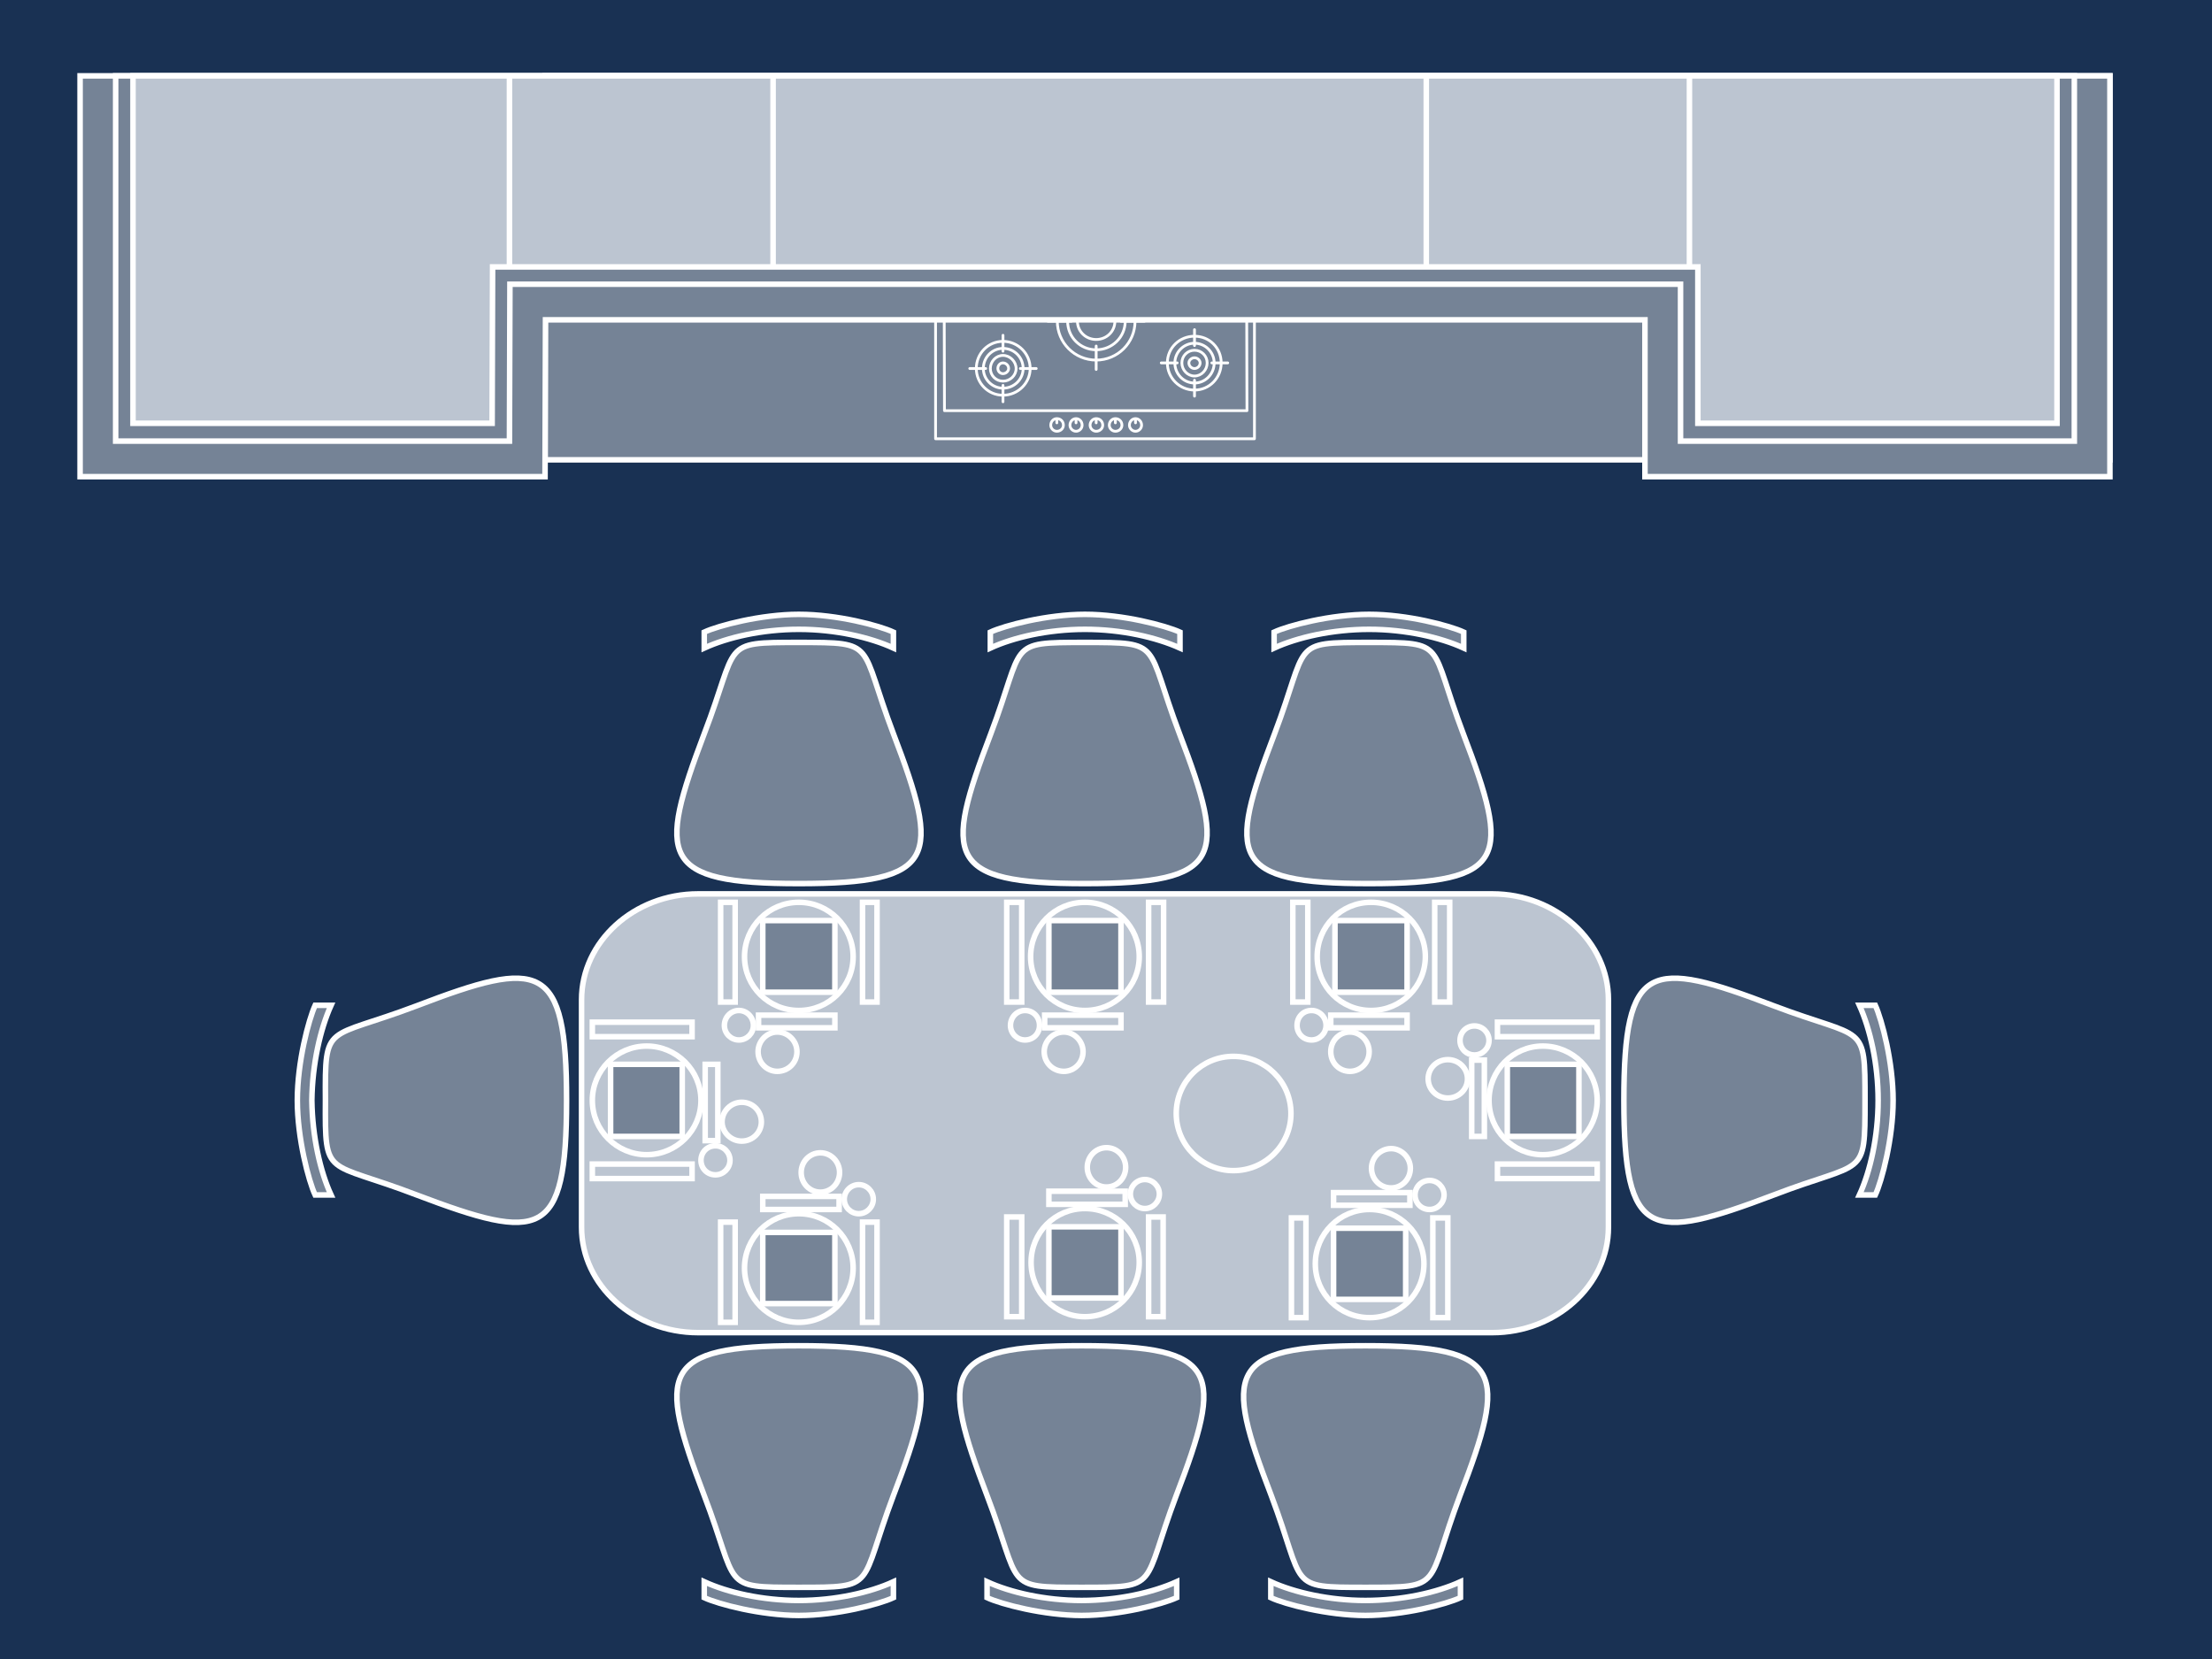 <?xml version="1.0" encoding="UTF-8"?>
<!DOCTYPE svg PUBLIC "-//W3C//DTD SVG 1.1//EN" "http://www.w3.org/Graphics/SVG/1.1/DTD/svg11.dtd">
<!-- Creator: CorelDRAW X8 -->
<svg xmlns="http://www.w3.org/2000/svg" xml:space="preserve" width="400px" height="300px" version="1.1" style="shape-rendering:geometricPrecision; text-rendering:geometricPrecision; image-rendering:optimizeQuality; fill-rule:evenodd; clip-rule:evenodd"
viewBox="0 0 4724 3543"
 xmlns:xlink="http://www.w3.org/1999/xlink">
 <defs>
  <style type="text/css">
   <![CDATA[
    .str0 {stroke:white;stroke-width:11.81}
    .str1 {stroke:white;stroke-width:5.905;stroke-linecap:round;stroke-linejoin:round}
    .fil2 {fill:none}
    .fil0 {fill:#193153}
    .fil1 {fill:#758396}
    .fil3 {fill:#BCC5D1}
   ]]>
  </style>
 </defs>
 <g id="Копия_x0020_Слой_x0020_1">
  <rect class="fil0" width="4724" height="3543"/>
  <path class="fil1 str0" d="M1164 162l3342 0 0 820 -3342 0 0 -820z"/>
  <path class="fil2 str1" d="M2143 508c42,0 75,34 75,75 0,42 -33,75 -75,75 -41,0 -75,-33 -75,-75 0,-41 34,-75 75,-75zm0 20c31,0 56,25 56,55 0,31 -25,56 -56,56 -30,0 -55,-25 -55,-56 0,-30 25,-55 55,-55zm0 19c20,0 36,16 36,36 0,20 -16,36 -36,36 -20,0 -36,-16 -36,-36 0,-20 16,-36 36,-36zm0 -57l0 45m0 96l0 45m-93 -93l45 0m96 0l45 0m21 311c8,0 14,6 14,14 0,7 -6,13 -14,13 -7,0 -13,-6 -13,-13 0,-8 6,-14 13,-14zm0 0l0 9m41 -9c7,0 13,6 13,14 0,7 -6,13 -13,13 -7,0 -13,-6 -13,-13 0,-8 6,-14 13,-14zm0 0l0 9m43 -9c8,0 14,6 14,14 0,7 -6,13 -14,13 -7,0 -13,-6 -13,-13 0,-8 6,-14 13,-14zm0 0l0 9m41 -9c8,0 14,6 14,14 0,7 -6,13 -14,13 -7,0 -13,-6 -13,-13 0,-8 6,-14 13,-14zm0 0l0 9m43 -9c7,0 13,6 13,14 0,7 -6,13 -13,13 -7,0 -13,-6 -13,-13 0,-8 6,-14 13,-14zm0 0l0 9m126 -395c41,0 74,34 74,75 0,42 -33,75 -74,75 -42,0 -75,-33 -75,-75 0,-41 33,-75 75,-75zm0 20c30,0 55,25 55,55 0,31 -25,56 -55,56 -31,0 -56,-25 -56,-56 0,-30 25,-55 56,-55zm0 19c19,0 35,16 35,36 0,20 -16,36 -35,36 -20,0 -36,-16 -36,-36 0,-20 16,-36 36,-36zm0 -57l0 45m0 96l0 45m-93 -93l45 0m95 0l45 0m-92 -21c11,0 21,9 21,21 0,12 -10,22 -21,22 -12,0 -22,-10 -22,-22 0,-12 10,-21 22,-21zm-409 167c32,0 58,26 58,58 0,31 -26,57 -58,57 -32,0 -57,-26 -57,-57 0,-32 25,-58 57,-58zm0 15c24,0 43,19 43,43 0,23 -19,42 -43,42 -23,0 -42,-19 -42,-42 0,-24 19,-43 42,-43zm0 15c15,0 28,13 28,28 0,15 -13,27 -28,27 -15,0 -27,-12 -27,-27 0,-15 12,-28 27,-28zm0 -43l0 34m0 73l0 35m-71 -71l34 0m74 0l34 0m-71 -12c6,0 12,5 12,12 0,6 -6,11 -12,11 -6,0 -11,-5 -11,-11 0,-7 5,-12 11,-12zm409 -57c32,0 57,25 57,57 0,32 -25,58 -57,58 -32,0 -58,-26 -58,-58 0,-32 26,-57 58,-57zm0 15c23,0 42,19 42,42 0,24 -19,43 -42,43 -23,0 -42,-19 -42,-43 0,-23 19,-42 42,-42zm0 15c15,0 27,12 27,27 0,15 -12,28 -27,28 -15,0 -27,-13 -27,-28 0,-15 12,-27 27,-27zm0 -44l0 34m0 74l0 34m-71 -71l34 0m74 0l34 0m-71 -11c6,0 12,5 12,11 0,7 -6,12 -12,12 -6,0 -12,-5 -12,-12 0,-6 6,-11 12,-11zm-210 -162c46,0 83,38 83,84 0,46 -37,83 -83,83 -46,0 -83,-37 -83,-83 0,-46 37,-84 83,-84zm0 22c34,0 62,28 62,62 0,34 -28,61 -62,61 -34,0 -61,-27 -61,-61 0,-34 27,-62 61,-62zm0 22c22,0 40,18 40,40 0,22 -18,39 -40,39 -22,0 -40,-17 -40,-39 0,-22 18,-40 40,-40zm0 -63l0 50m0 106l0 50m-103 -103l50 0m106 0l50 0m-446 -224l681 0 0 475 -681 0 0 -475zm18 17l646 0 1 398 -646 0 -1 -398z"/>
  <path class="fil1 str0" d="M3513 683l0 335 993 0 0 -856 -4335 0 0 856 993 0 1 -335 2348 0z"/>
  <path class="fil1 str0" d="M3589 607l0 335 841 0 0 -780 -4183 0 0 780 841 0 1 -335 2500 0z"/>
  <path class="fil3 str0" d="M3626 570l0 334 767 0 0 -742 -4109 0 0 742 767 0 1 -334 2574 0z"/>
  <path class="fil2 str0" d="M1088 570l0 -408"/>
  <path class="fil2 str0" d="M1651 570l0 -408"/>
  <path class="fil2 str0" d="M3046 570l0 -408"/>
  <path class="fil2 str0" d="M3608 570l0 -408"/>
  <g id="_2487970169680">
   <g>
    <path class="fil1 str0" d="M2924 1372c169,0 127,0 201,195 101,264 96,320 -201,320 -298,0 -303,-56 -202,-320 74,-195 32,-195 202,-195zm0 -28c77,0 152,17 202,40l0 -34c-30,-14 -121,-38 -202,-38 -82,0 -173,24 -203,38l0 34c50,-23 125,-40 203,-40z"/>
    <path class="fil1 str0" d="M2916 3390c170,0 128,0 202,-196 101,-263 96,-320 -202,-320 -297,0 -302,57 -201,320 74,196 32,196 201,196zm0 28c78,0 153,-17 203,-40l0 34c-30,14 -121,38 -203,38 -81,0 -172,-24 -202,-38l0 -34c50,23 125,40 202,40z"/>
    <path class="fil3 str0" d="M1242 2621l0 -486c0,-124 112,-226 249,-226l1696 0c136,0 248,102 248,226l0 486c0,124 -112,225 -248,225l-1696 0c-137,0 -249,-101 -249,-225z"/>
    <g>
     <path class="fil2 str0" d="M2202 2696c0,-64 51,-115 115,-115 64,0 116,51 116,115 0,64 -52,116 -116,116 -64,0 -115,-52 -115,-116z"/>
     <path class="fil2 str0" d="M2150 2812l0 -213 32 0 0 213 -32 0z"/>
     <path class="fil2 str0" d="M2453 2812l0 -213 31 0 0 213 -31 0z"/>
     <path class="fil2 str0" d="M2240 2572l0 -28 163 0 0 28 -163 0z"/>
     <path class="fil2 str0" d="M2322 2493c0,-23 18,-42 41,-42 23,0 41,19 41,42 0,23 -18,42 -41,42 -23,0 -41,-19 -41,-42z"/>
     <path class="fil2 str0" d="M2414 2550c0,-17 14,-31 31,-31 17,0 31,14 31,31 0,17 -14,31 -31,31 -17,0 -31,-14 -31,-31z"/>
     <path class="fil1 str0" d="M2240 2772l0 -152 154 0 0 152 -154 0z"/>
    </g>
    <g>
     <path class="fil2 str0" d="M2809 2699c0,-64 52,-116 116,-116 64,0 116,52 116,116 0,64 -52,115 -116,115 -64,0 -116,-51 -116,-115z"/>
     <path class="fil2 str0" d="M2758 2814l0 -213 31 0 0 213 -31 0z"/>
     <path class="fil2 str0" d="M3060 2814l0 -213 32 0 0 213 -32 0z"/>
     <path class="fil2 str0" d="M2848 2574l0 -27 163 0 0 27 -163 0z"/>
     <path class="fil2 str0" d="M2929 2495c0,-23 19,-42 42,-42 22,0 41,19 41,42 0,24 -19,42 -41,42 -23,0 -42,-18 -42,-42z"/>
     <path class="fil2 str0" d="M3022 2552c0,-17 13,-31 31,-31 17,0 31,14 31,31 0,17 -14,31 -31,31 -18,0 -31,-14 -31,-31z"/>
     <path class="fil1 str0" d="M2848 2775l0 -152 154 0 0 152 -154 0z"/>
    </g>
    <path class="fil2 str0" d="M2512 2378c0,-68 55,-122 122,-122 68,0 123,54 123,122 0,67 -55,122 -123,122 -67,0 -122,-55 -122,-122z"/>
   </g>
   <path class="fil1 str0" d="M2317 1372c169,0 128,0 202,195 101,264 95,320 -202,320 -297,0 -302,-56 -201,-320 74,-195 32,-195 201,-195zm0 -28c78,0 152,17 203,40l0 -34c-31,-14 -121,-38 -203,-38 -81,0 -172,24 -202,38l0 34c50,-23 124,-40 202,-40z"/>
   <path class="fil1 str0" d="M2310 3390c169,0 128,0 202,-196 101,-263 95,-320 -202,-320 -297,0 -302,57 -202,320 75,196 33,196 202,196zm0 28c78,0 152,-17 203,-40l0 34c-31,14 -121,38 -203,38 -81,0 -172,-24 -202,-38l0 -34c50,23 124,40 202,40z"/>
   <g>
    <path class="fil2 str0" d="M3044 2043c0,64 -52,115 -116,115 -64,0 -115,-51 -115,-115 0,-64 51,-116 115,-116 64,0 116,52 116,116z"/>
    <path class="fil2 str0" d="M3096 1927l0 213 -32 0 0 -213 32 0z"/>
    <path class="fil2 str0" d="M2793 1927l0 213 -32 0 0 -213 32 0z"/>
    <path class="fil2 str0" d="M3005 2168l0 27 -163 0 0 -27 163 0z"/>
    <path class="fil2 str0" d="M2924 2246c0,24 -19,42 -41,42 -23,0 -41,-18 -41,-42 0,-23 18,-42 41,-42 22,0 41,19 41,42z"/>
    <path class="fil2 str0" d="M2832 2190c0,17 -14,31 -31,31 -18,0 -31,-14 -31,-31 0,-18 13,-32 31,-32 17,0 31,14 31,32z"/>
    <path class="fil1 str0" d="M3005 1966l0 153 -154 0 0 -153 154 0z"/>
   </g>
   <g>
    <path class="fil2 str0" d="M2433 2043c0,64 -52,115 -116,115 -64,0 -116,-51 -116,-115 0,-64 52,-116 116,-116 64,0 116,52 116,116z"/>
    <path class="fil2 str0" d="M2485 1927l0 213 -32 0 0 -213 32 0z"/>
    <path class="fil2 str0" d="M2182 1927l0 213 -32 0 0 -213 32 0z"/>
    <path class="fil2 str0" d="M2394 2168l0 27 -163 0 0 -27 163 0z"/>
    <path class="fil2 str0" d="M2313 2246c0,24 -19,42 -41,42 -23,0 -42,-18 -42,-42 0,-23 19,-42 42,-42 22,0 41,19 41,42z"/>
    <path class="fil2 str0" d="M2220 2190c0,17 -13,31 -31,31 -17,0 -31,-14 -31,-31 0,-18 14,-32 31,-32 18,0 31,14 31,32z"/>
    <path class="fil1 str0" d="M2394 1966l0 153 -154 0 0 -153 154 0z"/>
   </g>
   <path class="fil1 str0" d="M1706 3390c169,0 128,0 202,-196 101,-263 95,-320 -202,-320 -297,0 -302,57 -202,320 75,196 33,196 202,196zm0 28c78,0 152,-17 202,-40l0 34c-30,14 -120,38 -202,38 -81,0 -172,-24 -202,-38l0 -34c50,23 124,40 202,40z"/>
   <path class="fil1 str0" d="M1706 1372c169,0 128,0 202,195 101,264 95,320 -202,320 -297,0 -302,-56 -202,-320 75,-195 33,-195 202,-195zm0 -28c78,0 152,17 202,40l0 -34c-30,-14 -120,-38 -202,-38 -81,0 -172,24 -202,38l0 34c50,-23 124,-40 202,-40z"/>
   <path class="fil1 str0" d="M695 2350c-1,-169 0,-128 195,-202 264,-101 320,-95 320,202 0,297 -56,302 -320,202 -195,-75 -196,-33 -195,-202zm-29 0c1,-78 18,-152 41,-203l-34 0c-14,31 -38,121 -38,203 0,81 24,172 38,202l34 0c-23,-50 -40,-124 -41,-202z"/>
   <path class="fil1 str0" d="M3983 2350c0,169 0,127 -195,202 -264,100 -320,95 -320,-202 0,-297 56,-303 320,-202 195,74 195,33 195,202zm28 0c0,78 -17,152 -40,202l34 0c14,-30 38,-121 38,-202 0,-82 -24,-172 -38,-203l-34 0c23,51 40,125 40,203z"/>
   <g>
    <path class="fil2 str0" d="M1822 2043c0,64 -52,115 -116,115 -64,0 -116,-51 -116,-115 0,-64 52,-116 116,-116 64,0 116,52 116,116z"/>
    <path class="fil2 str0" d="M1873 1927l0 213 -31 0 0 -213 31 0z"/>
    <path class="fil2 str0" d="M1570 1927l0 213 -31 0 0 -213 31 0z"/>
    <path class="fil2 str0" d="M1783 2168l0 27 -163 0 0 -27 163 0z"/>
    <path class="fil2 str0" d="M1702 2246c0,24 -19,42 -42,42 -22,0 -41,-18 -41,-42 0,-23 19,-42 41,-42 23,0 42,19 42,42z"/>
    <path class="fil2 str0" d="M1609 2190c0,17 -14,31 -31,31 -17,0 -31,-14 -31,-31 0,-18 14,-32 31,-32 17,0 31,14 31,32z"/>
    <path class="fil1 str0" d="M1783 1966l0 153 -154 0 0 -153 154 0z"/>
   </g>
   <g>
    <path class="fil2 str0" d="M1590 2708c0,-64 52,-116 116,-116 64,0 116,52 116,116 0,64 -52,116 -116,116 -64,0 -116,-52 -116,-116z"/>
    <path class="fil2 str0" d="M1539 2824l0 -214 31 0 0 214 -31 0z"/>
    <path class="fil2 str0" d="M1842 2824l0 -214 31 0 0 214 -31 0z"/>
    <path class="fil2 str0" d="M1629 2583l0 -28 163 0 0 28 -163 0z"/>
    <path class="fil2 str0" d="M1711 2504c0,-23 18,-42 41,-42 23,0 41,19 41,42 0,23 -18,42 -41,42 -23,0 -41,-19 -41,-42z"/>
    <path class="fil2 str0" d="M1803 2561c0,-17 14,-31 31,-31 17,0 31,14 31,31 0,17 -14,31 -31,31 -17,0 -31,-14 -31,-31z"/>
    <path class="fil1 str0" d="M1629 2784l0 -152 154 0 0 152 -154 0z"/>
   </g>
   <g>
    <path class="fil2 str0" d="M1381 2234c64,0 116,52 116,116 0,64 -52,116 -116,116 -64,0 -116,-52 -116,-116 0,-64 52,-116 116,-116z"/>
    <path class="fil2 str0" d="M1265 2183l213 0 0 31 -213 0 0 -31z"/>
    <path class="fil2 str0" d="M1265 2486l213 0 0 31 -213 0 0 -31z"/>
    <path class="fil2 str0" d="M1506 2273l27 0 0 163 -27 0 0 -163z"/>
    <path class="fil2 str0" d="M1584 2354c24,0 42,19 42,42 0,22 -18,41 -42,41 -23,0 -42,-19 -42,-41 0,-23 19,-42 42,-42z"/>
    <path class="fil2 str0" d="M1528 2447c17,0 31,14 31,31 0,17 -14,31 -31,31 -18,0 -31,-14 -31,-31 0,-17 13,-31 31,-31z"/>
    <path class="fil1 str0" d="M1304 2273l153 0 0 154 -153 0 0 -154z"/>
   </g>
   <g>
    <path class="fil2 str0" d="M3295 2466c-64,0 -115,-52 -115,-116 0,-64 51,-116 115,-116 64,0 116,52 116,116 0,64 -52,116 -116,116z"/>
    <path class="fil2 str0" d="M3411 2517l-213 0 0 -31 213 0 0 31z"/>
    <path class="fil2 str0" d="M3411 2214l-213 0 0 -31 213 0 0 31z"/>
    <path class="fil2 str0" d="M3170 2427l-27 0 0 -163 27 0 0 163z"/>
    <path class="fil2 str0" d="M3092 2345c-23,0 -42,-18 -42,-41 0,-23 19,-41 42,-41 23,0 42,18 42,41 0,23 -19,41 -42,41z"/>
    <path class="fil2 str0" d="M3149 2253c-18,0 -31,-14 -31,-31 0,-17 13,-31 31,-31 17,0 31,14 31,31 0,17 -14,31 -31,31z"/>
    <path class="fil1 str0" d="M3372 2427l-153 0 0 -154 153 0 0 154z"/>
   </g>
  </g>
 </g>
</svg>
